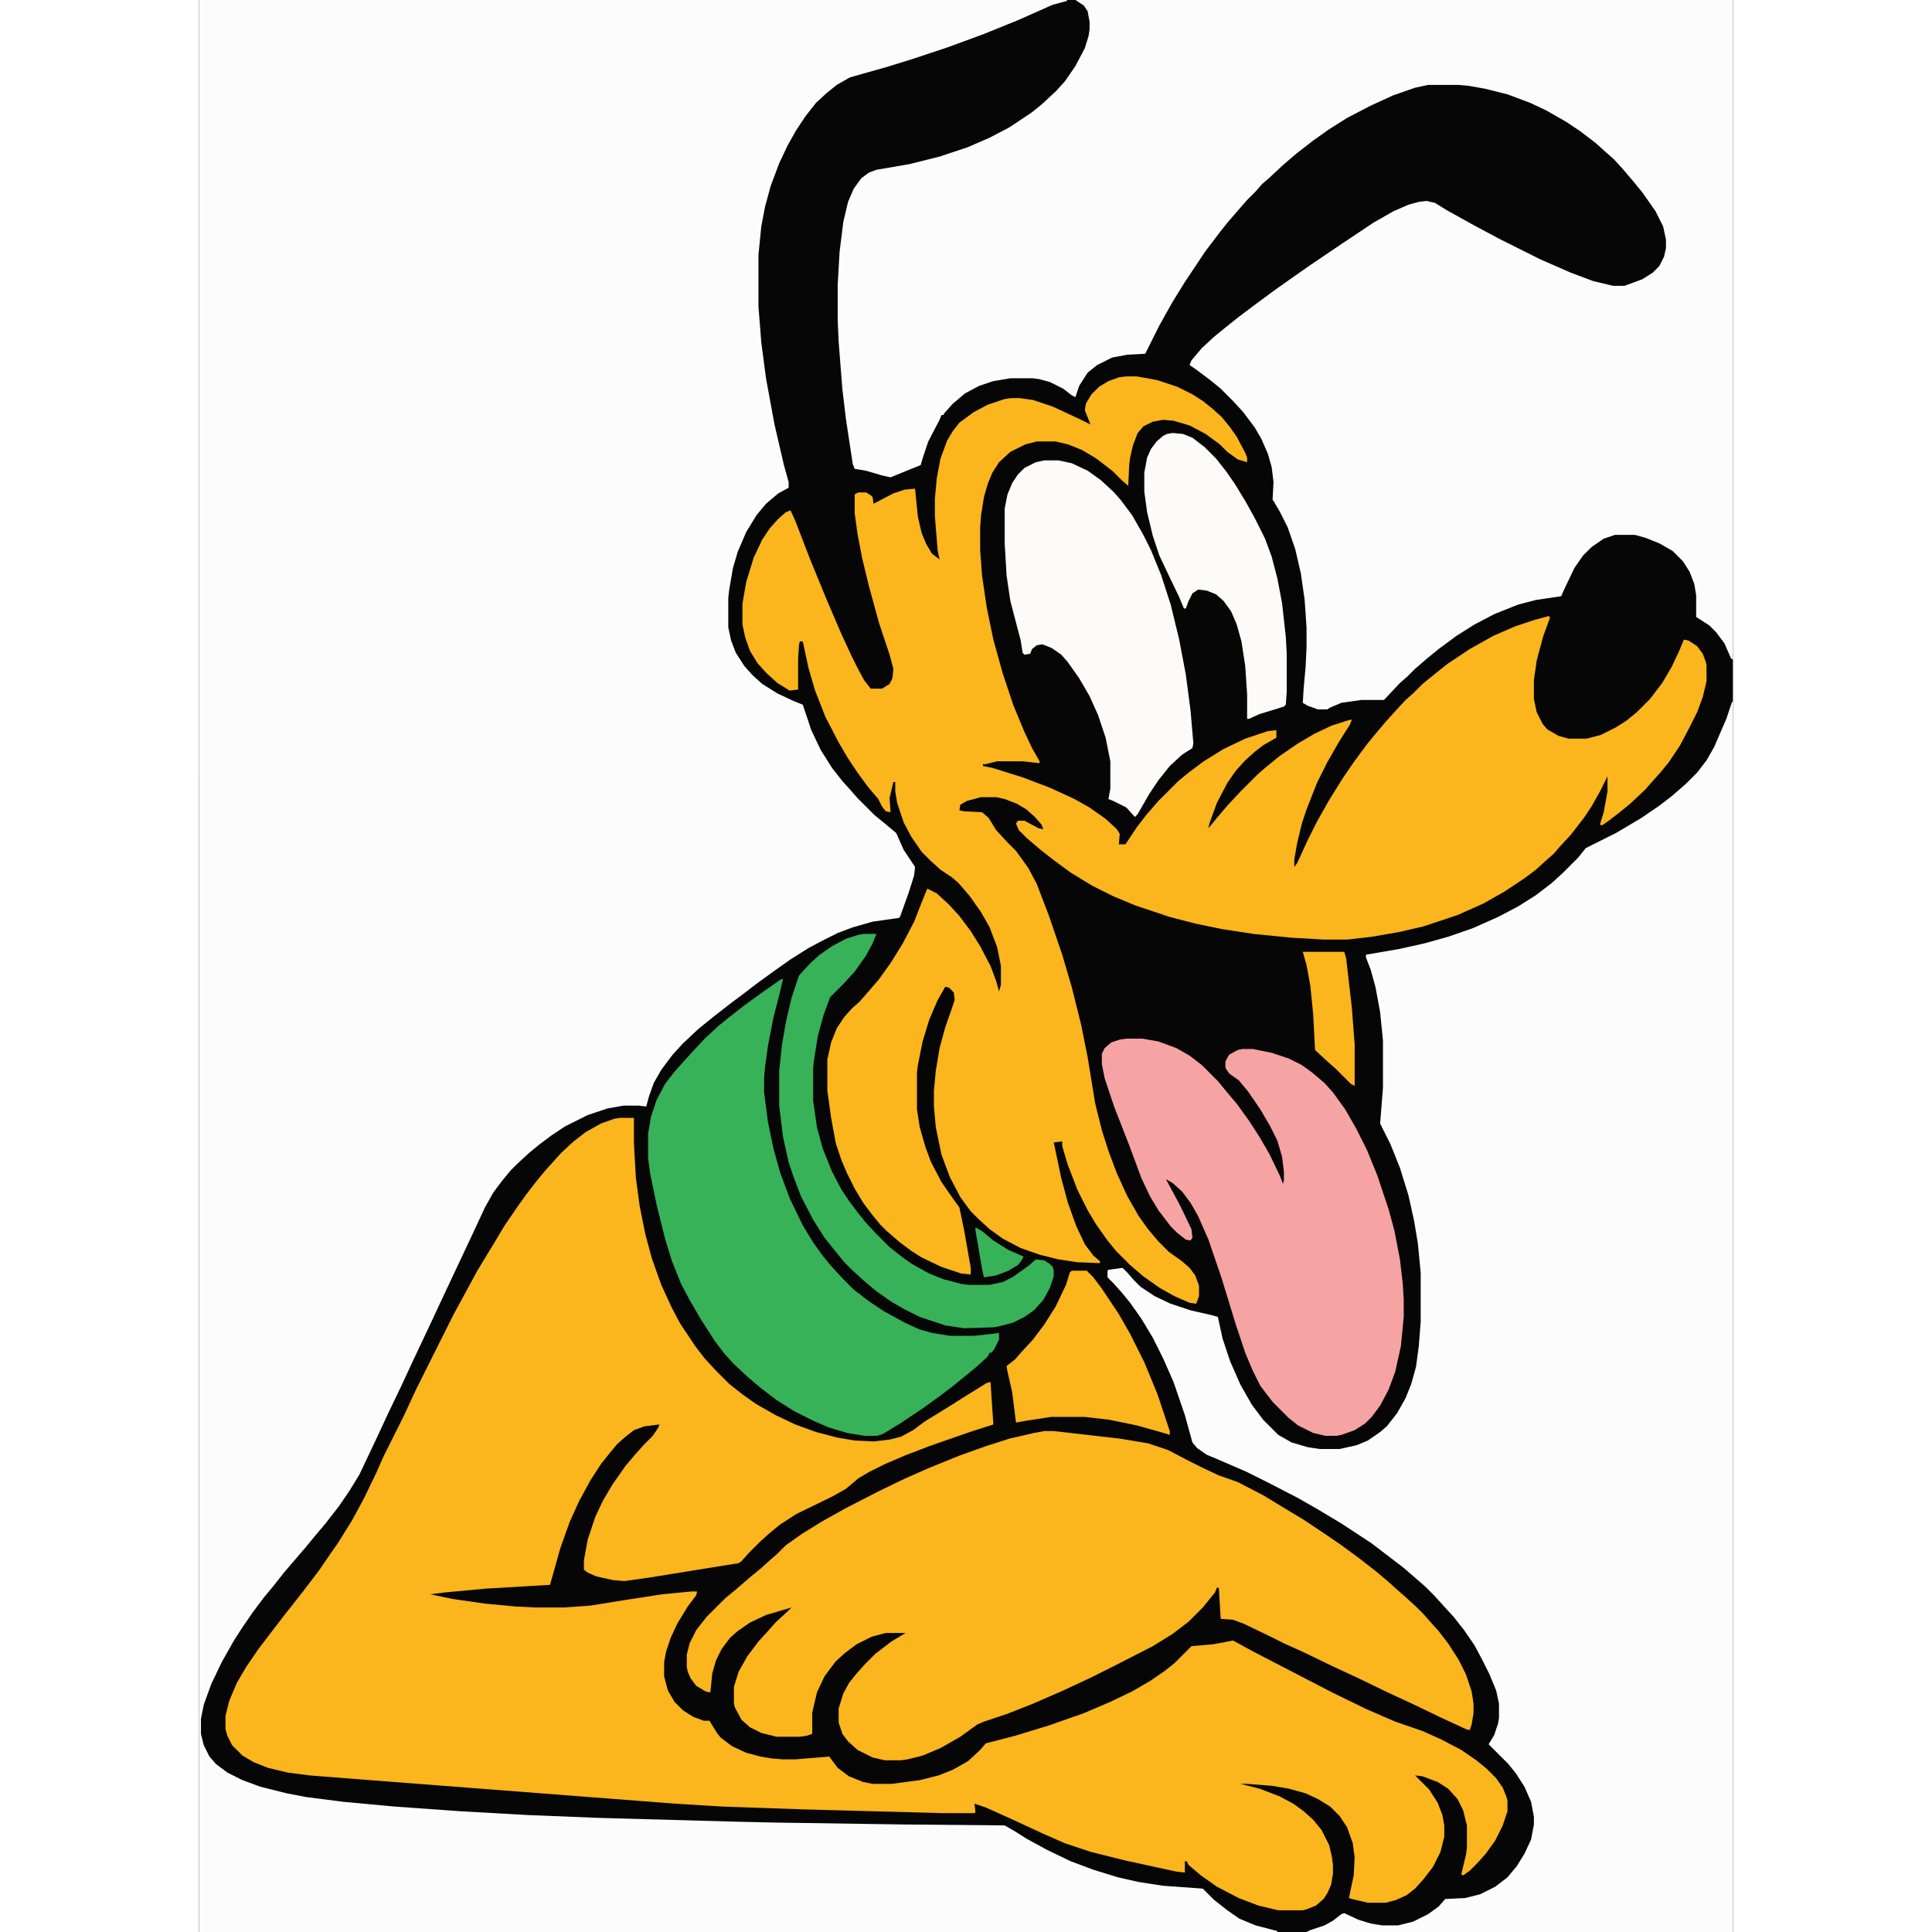 <?xml version="1.0" encoding="UTF-8"?>
<svg version="1.1" viewBox="0 0 1626 2048" width="1280" height="1280" xmlns="http://www.w3.org/2000/svg">
<path transform="translate(0)" d="m0 0h1626v2048h-1626z" fill="#070606"/>
<path transform="translate(0)" d="m0 0h920v1l-15 4-36 16-37 15-38 14-36 12-29 9-39 11-14 8-10 8-12 11-11 14-10 15-9 16-9 19-9 24-6 22-4 21-3 30v55l3 38 5 38 9 49 10 43 5 18v6l-11 6-13 11-10 12-11 18-9 21-5 17-4 23-1 9v31l3 14 5 13 9 14 9 10 10 9 16 10 17 8 10 4 9 27 10 21 12 19 11 14 9 10 7 8 18 18 11 9 12 10 8 18 12 18-1 9-6 19-9 25-1 1-28 4-21 6-16 6-16 8-15 8-19 12-17 12-18 13-13 10-16 12-18 14-16 13-16 15-11 12-12 16-8 14-5 14-3 11-8-1h-16l-17 3-21 7-24 12-15 10-12 9-11 9-13 12-7 7-9 11-9 12-9 16-13 28-32 68-14 30-17 36-13 28-13 27-13 28-18 38-11 18-11 16-14 18-11 13-9 11-24 28-11 14-10 12-12 16-11 16-9 14-13 23-11 23-8 22-3 15v16l3 12 6 12 7 8 12 9 16 8 19 7 28 7 21 4 39 5 54 5 70 5 71 4 75 3 144 4 44 1 135 2 108 1 12 7 11 7 22 12 25 12 24 9 26 8 22 5 26 4 42 3 12 12 14 11 13 9 17 7 23 6v1h-1143z" fill="#FCFCFC"/>
<path transform="translate(929)" d="m0 0h697v699l-2-1-7-16-9-12-7-7-14-9v-23l-2-12-5-13-7-11-11-11-14-8-15-6-11-3h-21l-12 4-13 9-9 9-9 13-11 23-3 7-27 4-19 5-25 10-21 11-19 12-19 14-11 9-14 12-8 8-8 7-16 17-1 1h-24l-21 3-12 5-3 2h-10l-11-4-5-3 1-16 2-22 1-21v-21l-2-29-4-28-6-26-8-23-8-16-7-12-1-1 1-19-2-16-4-14-7-16-7-12-12-16-11-12-13-13-11-9-16-12-6-4 2-5 11-13 13-12 11-9 15-12 20-15 19-14 17-12 20-14 34-23 33-22 21-12 16-7 11-3 8-1 9 2 13 8 27 15 28 15 44 22 32 14 24 9 21 5h12l19-7 11-7 7-7 5-10 2-9v-9l-3-14-8-16-14-20-9-11-11-13-10-11-8-7-11-10-17-13-15-10-21-12-17-8-24-9-24-6-17-3-11-1h-32l-14 3-23 8-24 11-25 13-19 12-17 12-18 14-14 12-15 14-7 6-7 8-9 9-7 8-13 15-8 10-16 21-22 33-13 21-14 25-15 30-19 1-16 3-16 8-10 8-9 14-4 12-4-2-9-7-14-7-11-3-7-1h-24l-18 3-15 5-15 8-13 11-9 10-1 2h-2l-2 5-12 23-6 18-2 7-32 13-9-2-17-5-12-2-2-5-7-46-4-33-4-51-1-23v-37l2-35 4-32 5-21 6-14 8-11 8-6 8-3 35-6 32-8 30-10 23-10 21-11 24-16 11-9 15-14 9-10 11-16 10-19 4-13 1-7v-8l-2-11-4-6-6-4z" fill="#FCFCFC"/>
<path transform="translate(1625,744)" d="m0 0h1v1304h-452l4-2 15-5 9-5 9-7 3-1 15 7 13 4 12 2h17l16-4 16-8 11-8 7-8 21-1 16-4 16-8 13-10 10-12 8-13 7-15 3-16v-8l-3-16-7-16-9-14-8-10-21-21 6-10 4-12 1-6v-15l-3-14-7-17-8-16-8-15-11-16-11-14-11-12-9-10-10-10-8-7-15-13-34-26-32-21-25-15-21-12-29-15-26-13-30-13-12-5-10-7-5-6-8-29-12-35-11-25-11-22-12-20-12-17-9-11-9-10-6-6v-7l1-1 15-2 5 5 7 8 7 7 15 10 17 8 21 7 22 5 7 2 5 23 8 24 11 25 12 21 12 16 16 16 14 8 17 5 13 2h21l18-4 12-5 13-9 7-6 11-14 9-16 6-15 5-18 3-22 2-26v-52l-3-31-4-24-6-27-9-29-10-25-11-22 3-38v-50l-3-30-5-27-5-18-5-13v-3l35-6 27-6 25-7 26-9 27-12 21-11 19-12 17-13 12-11 16-16 8-10 32-16 27-16 19-13 13-10 15-13 12-12 10-13 8-14 13-30z" fill="#FCFCFC"/>
<path transform="translate(446,1185)" d="m0 0h15v27l2 36 4 30 6 30 7 26 10 28 11 24 9 17 16 24 10 13 12 13 14 14 14 11 14 10 21 12 21 10 22 8 23 6 18 3 20 1 17-2 12-3 13-7 12-9 26-16 19-12 21-13 4-1 3 45-25 8-43 15-26 10-21 9-16 8-12 7-13 11-14 8-39 19-17 11-11 9-10 9-13 13-7 8-3 2-93 15-28 4-12-1-18-4-9-4-4-3v-10l4-22 8-24 8-17 10-17 14-20 11-13 9-10 9-9 6-9 1-3-16 2-11 4-9 7-9 8-9 11-8 10-11 17-12 22-10 22-10 28-7 25-4 14-68 4-43 4-16 2 24 5 35 5 32 3 21 1h30l28-2 37-6 39-6 31-3h6l-1 4-9 12-11 18-7 15-5 15-2 11v15l4 15 7 12 9 9 11 7 11 4h6l8 13 4 5 12 9 15 7 15 4 12 2 12 1h13l36-3 9 12 12 9 15 6 10 2h20l30-4 20-5 15-6 16-9 13-12 6-7 31-8 36-11 37-13 28-12 23-11 19-11 16-11 10-8 18-18 23-2 16-3 5-1 22 12 29 15 54 28 37 18 30 13 29 10 20 9 21 11 16 11 11 9 10 10 7 10 4 10 1 4v11l-5 15-8 16-10 14-9 10-8 8-7 5-2-1 5-21 1-7v-24l-4-16-6-12-10-11-11-7-16-6-8-1 15 15 9 14 5 13 2 11v12l-4 16-8 16-10 13-9 10-9 7-11 5-11 3h-19l-17-4-3-1 2-10 3-14 1-19-2-15-6-17-8-12-10-10-13-8-13-6-18-5-18-3-26-2h-7l20 5 21 8 15 8 11 8 10 9 9 11 8 16 3 13 1 8v9l-2 12-4 9-4 6-8 7-10 4-4 1h-26l-21-5-21-8-23-12-17-12-13-11-2-4h-2v12l-9-1-55-12-36-9-27-9-25-11-28-13-31-14-12-4 1 9-1 1h-34l-148-4-86-3-49-3-350-27-38-3-23-3-21-5-15-6-12-7-11-11-5-10-2-7v-14l4-16 8-19 10-17 13-19 16-21 10-13 22-28 16-21 13-19 7-10 15-24 13-24 13-27 7-16 22-44 13-28 40-80 12-22 13-24 17-28 12-20 13-19 10-14 10-13 9-11 18-20 13-12 13-10 16-9 14-5z" fill="#FBB51D"/>
<path transform="translate(983,399)" d="m0 0h11l22 4 21 7 16 8 11 7 10 8 10 9 9 11 7 10 9 17 2 5v5l-10-3-11-8-8-8-15-11-17-9-17-5-11-1-11 2-10 5-6 7-5 13-3 13-1 8-1 22-7-6-10-10-17-13-15-9-15-6-13-3h-20l-12 3-16 8-12 11-7 11-5 12-4 14-3 19-1 13v24l2 27 5 34 7 34 10 36 11 33 12 29 8 17 8 14v2l-18-2h-27l-12 3h-3v2l10 2 32 10 29 11 26 12 16 9 17 12 12 11 3 5-1 11h7l12-18 10-13 13-15 21-21 11-9 16-12 21-13 23-11 24-8 9-1v8l-14 8-9 7-10 9-10 11-9 13-11 21-8 22-1 5 9-11 11-13 14-15 18-18 8-7 16-13 19-13 17-10 19-9 19-6h2l-2 5-12 19-12 21-11 22-11 28-5 15-5 21-3 17v8l3-4 11-24 10-20 13-23 15-24 11-16 14-19 9-11 11-13 9-10 12-13 8-7 10-10 11-9 15-12 24-16 25-14 23-10 21-7 15-4 1 2-7 19-7 26-3 21v20l3 14 6 12 5 6 12 7 11 3h19l15-4 16-8 11-7 11-9 14-14 13-17 10-17 8-17 5-12 5 1 9 6 6 8 3 8 1 4v17l-4 17-6 16-8 16-10 19-12 18-9 11-9 10-7 8-16 15-11 9-13 10-6 4-2-1 4-13 4-22v-16l-8 16-9 16-8 12-14 18-12 13-6 7-8 7-11 10-12 9-21 14-23 13-27 12-36 12-26 6-29 5-26 3h-24l-35-2-40-4-33-5-29-6-27-7-36-12-24-10-22-11-23-14-19-14-14-11-14-12-8-8-3-7 2-3h7l15 8 5 1-2-5-7-8-9-8-10-6-13-5-9-2h-16l-15 4-7 4-1 6 5 1 19 1 7 6 8 13 12 13 9 9 13 18 9 17 13 34 14 41 10 34 10 40 7 35 8 49 7 28 7 22 9 24 11 24 12 21 10 14 11 13 11 11 14 10 8 7 6 8 4 11v11l-3 8-7-1-16-7-16-9-17-12-14-12-15-15-9-11-12-17-9-15-11-22-10-26-6-20v-5l-9 1 8 38 7 26 9 25 9 19 9 12 7 6v2l-24-1-20-3-20-5-20-7-19-10-14-10-12-11-8-8-11-15-11-21-9-24-6-29-2-22v-17l2-21 4-24 6-22 7-20 3-9-1-8-5-5-4-1-8 14-9 21-7 23-5 25-1 8v39l3 19 6 21 6 16 11 21 9 13 10 14 5 24 7 40v7l-10-1-21-7-21-10-11-7-12-9-14-12-7-7-9-11-9-12-9-15-8-16-6-14-6-18-5-27-4-29v-33l4-18 6-15 8-12 8-9 8-7 7-8 13-15 13-18 13-21 12-23 9-23 5-12 10 5 13 12 11 12 12 16 10 16 11 21 6 16 3 11 2-7v-20l-4-20-8-21-9-16-12-17-12-14-7-6-12-8-10-9-10-10-11-16-8-15-7-21-2-12v-10h-2l-4 17 1 15-5-1-4-5-4-8-11-13-11-15-10-15-10-17-14-27-11-28-7-24-6-28h-3l-1 3-1 16v32l-9 1-13-8-12-11-9-10-8-13-5-14-3-14v-22l4-23 8-26 9-19 8-12 9-10 8-7 5-2 5 11 15 39 18 44 15 35 11 24 8 16 6 11 7 9h12l8-5 3-6 1-10-4-15-11-33-11-40-7-29-5-26-3-22v-20l4-2h8l5 3 2 2 1 7 21-11 12-4 11-1 3 30 4 17 5 12 6 10 8 6-2-9-3-37v-18l2-22 4-21 7-19 6-10 7-9 15-11 15-8 18-6 7-1h9l14 2 21 7 30 14 10 5-6-15 1-7 6-10 8-8 10-6 11-4z" fill="#FBB51D"/>
<path transform="translate(896,1517)" d="m0 0h10l70 8 30 5 21 7 21 11 16 8 17 8 20 7 27 14 28 17 15 9 21 14 19 13 19 14 18 14 13 11 10 9 8 7 12 11 7 7 7 8 9 10 10 13 11 17 8 16 6 18 2 13v10l-2 12-2 6-4-1-28-13-27-13-28-13-31-15-28-13-31-15-20-9-16-8-27-13-11-4-13-1-2-33h-2l-2 5-13 16-15 15-17 13-21 13-41 21-26 13-28 13-32 14-28 11-24 8-7 3-18 13-21 12-19 8-16 4-7 1h-17l-13-3-16-8-10-9-6-8-4-12v-15l5-16 6-11 8-10 9-10 11-11 17-13 15-9h-21l-15 4-16 8-12 9-10 9-12 16-8 17-4 17-1 5v22l-6 2-7 1h-25l-16-4-12-6-9-8-7-13-1-4v-18l5-16 9-16 12-16 11-12 7-8 13-12 4-4-27 8-17 8-13 9-8 7-9 12-6 12-4 14-2 20-5-1-10-6-6-8-3-7-1-5v-13l3-12 7-14 11-14 20-20 11-9 15-13 11-9 10-9 8-7 9-9 17-12 21-13 25-14 35-18 29-14 25-11 32-13 28-10 25-8 26-6z" fill="#FBB51D"/>
<path transform="translate(983,1101)" d="m0 0h17l17 3 19 7 14 8 13 10 17 17 9 11 11 13 13 18 11 17 11 19 11 23 3 8 1-4v-9l-2-16-5-17-8-16-10-17-13-19-10-12-10-7-4-6v-7l4-7 9-5 5-1h11l20 4 18 6 14 7 11 8 13 11 9 10 13 18 12 21 11 22 11 27 12 36 6 22 6 31 3 26 1 16v19l-3 31-6 27-7 19-9 17-9 12-7 7-11 7-14 5-5 1h-12l-13-3-16-8-10-8-17-17-13-17-8-16-8-19-10-30-15-49-14-41-11-25-8-14-9-12-10-9-7-4 15 28 12 25 1 9-2 3-5-1-9-7-7-7-13-17-9-15-9-19-13-35-16-41-10-30-3-15v-11l3-6 7-6 9-3z" fill="#F6A3A3"/>
<path transform="translate(617,1038)" d="m0 0h2l-4 17-6 23-6 31-3 22-1 11v16l4 31 6 29 7 25 10 27 14 29 11 18 10 14 9 11 12 13 12 12 17 13 15 10 22 12 15 7 14 4 19 3h26l18-2 8-1v7l-5 10-3 4h-2l-2 4-12 11-11 9-16 13-12 9-18 13-24 16-18 11-6 2h-14l-18-3-20-6-16-7-20-10-19-12-17-13-13-11-15-14-10-11-10-13-16-25-11-19-9-17-10-25-7-23-9-36-7-34-2-16v-25l3-18 6-18 9-17 10-13 18-20 14-15 14-13 11-9 18-14 18-13z" fill="#37B258"/>
<path transform="translate(896,488)" d="m0 0h15l14 3 17 8 14 10 14 13 7 8 12 16 12 21 8 16 11 27 10 31 9 37 7 37 5 38 3 35-1 5-11 7-13 12-12 15-10 15-12 21-3 3-9-10-14-7-5-2 2-11v-29l-5-25-8-24-9-20-11-19-12-17-7-8-10-7-10-4-6 1-5 4-2 5-6 1-2-2-2-13-5-19-6-23-4-27-2-34v-37l3-15 5-12 6-9 7-7 12-6z" fill="#FCFBFA"/>
<path transform="translate(704,990)" d="m0 0h14l-4 10-7 13-12 17-11 12-15 15-7 19-6 22-4 25-1 9v35l4 28 6 22 10 25 10 19 8 12 9 12 8 10 11 12 15 15 14 11 10 7 18 10 15 6 19 5 8 1h22l14-3 10-5 17-12 8-7 9 1 6 4 3 3 1 3v7l-4 12-7 13-10 11-10 7-12 6-15 4-6 1-31 1-20-3-27-9-16-8-14-8-17-12-13-11-13-12-7-7-9-11-12-15-12-19-13-25-8-21-5-15-6-27-4-33v-37l3-28 4-23 6-26 8-24 12-13 10-9 13-9 15-8 13-4z" fill="#37B258"/>
<path transform="translate(1032,459)" d="m0 0 11 1 10 4 13 10 12 12 11 14 9 13 11 18 10 18 11 22 7 19 6 23 5 26 4 36 1 18v40l-1 14-2 2-26 8-11 5h-2v-26l-2-30-4-26-5-18-6-14-8-11-8-7-10-4-9-1-6 4-4 8-3 8h-2l-5-12-12-25-9-19-7-21-6-25-3-22v-20l3-16 4-9 6-8 7-6 4-2z" fill="#FCFBF9"/>
<path transform="translate(925,1347)" d="m0 0h16l7 7 9 12 18 27 12 21 15 30 14 34 13 39v4l-10-3-25-7-29-6-26-3h-36l-26 4-11 2-4-32-5-22-1-6 9-7 7-8 12-13 12-16 12-19 11-23 4-13z" fill="#FBB51D"/>
<path transform="translate(1170,1009)" d="m0 0h44l2 7 6 52 3 39v44l-4-2-16-16-8-7-13-12-1-1-2-38-3-30-4-22z" fill="#FBB51D"/>
<path transform="translate(823,1301)" d="m0 0 7 4 12 10 16 10 16 7-2 4-4 5-10 6-13 5-13 2-2-9-7-41z" fill="#37B258"/>
</svg>
